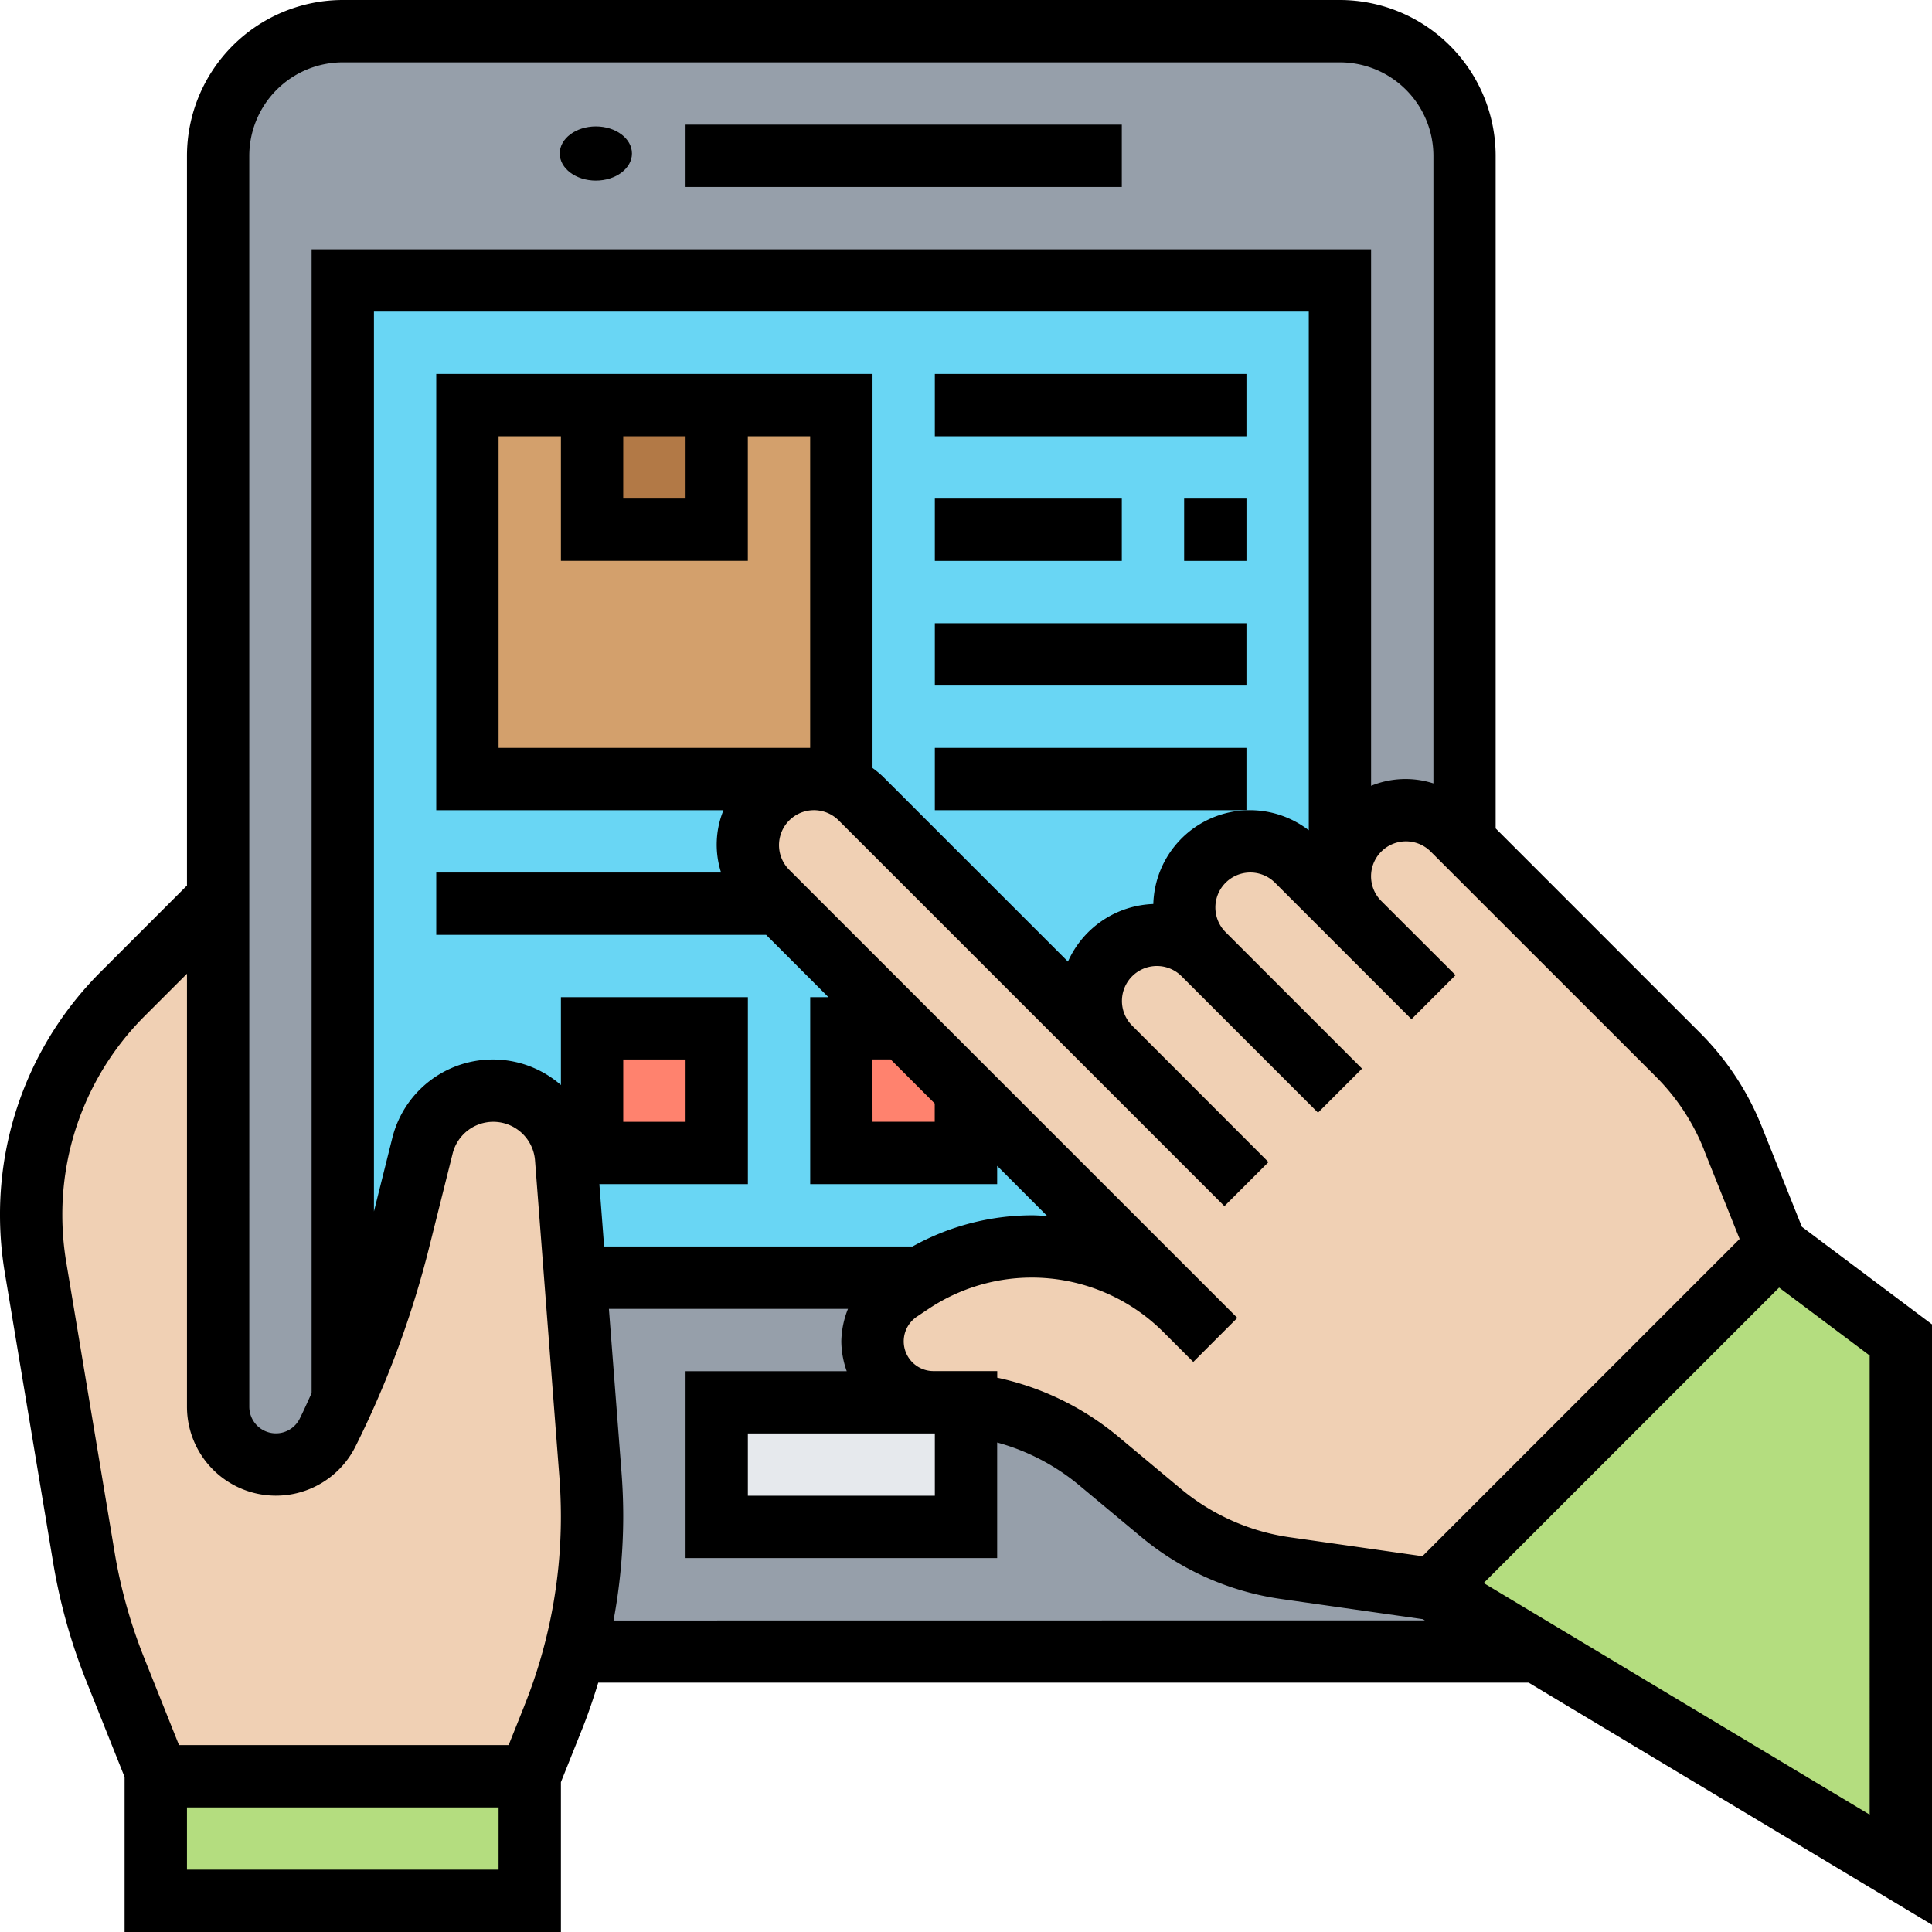 <svg xmlns="http://www.w3.org/2000/svg" width="107" height="107" viewBox="0 0 107 107">
  <g id="sistema-de-gestion-de-contenidos" transform="translate(-1 -1)">
    <g id="Grupo_959529" data-name="Grupo 959529" transform="translate(2.726 2.726)">
      <g id="Grupo_959517" data-name="Grupo 959517" transform="translate(10.355)">
        <path id="Trazado_725870" data-name="Trazado 725870" d="M70.129,2H14.9A6.9,6.9,0,0,0,8,8.9V78.194a3.2,3.2,0,0,0,6.058,1.432c.293-.587.57-1.174.846-1.778V15.806H70.129v33a3.661,3.661,0,0,1,6.247-2.589l.656.656V8.9a6.9,6.9,0,0,0-6.9-6.9Z" transform="translate(-8 -2)" fill="#969faa"/>
      </g>
      <g id="Grupo_959518" data-name="Grupo 959518" transform="translate(30.098 69.032)">
        <path id="Trazado_725871" data-name="Trazado 725871" d="M67,59.258l-8.2-1.174A13.79,13.79,0,0,1,51.92,55.03l-3.5-2.934a13.822,13.822,0,0,0-7.3-3.089L39.3,48.9a3.373,3.373,0,0,1-1.864-6.178l.639-.431A4.5,4.5,0,0,1,38.562,42H19.475l.846,10.942c.052.759.086,1.519.086,2.3a29.493,29.493,0,0,1-.966,7.473H72.75Z" transform="translate(-19.44 -42)" fill="#969faa"/>
      </g>
      <g id="Grupo_959519" data-name="Grupo 959519" transform="translate(17.258 13.806)">
        <path id="Trazado_725872" data-name="Trazado 725872" d="M67.226,10H12V72.025A52.061,52.061,0,0,0,15.124,63.1l1.294-5.16a4.024,4.024,0,0,1,3.918-3.072A4.05,4.05,0,0,1,24.374,58.6l.5,6.627H67.226Z" transform="translate(-12 -10)" fill="#69d6f4"/>
      </g>
      <g id="Grupo_959520" data-name="Grupo 959520" transform="translate(44.871 55.226)">
        <path id="Trazado_725873" data-name="Trazado 725873" d="M34.9,37.452V40.9H28V34h3.452Z" transform="translate(-28 -34)" fill="#ff826e"/>
      </g>
      <g id="Grupo_959521" data-name="Grupo 959521" transform="translate(31.065 55.226)">
        <path id="Trazado_725874" data-name="Trazado 725874" d="M20,34h6.9v6.9H20Z" transform="translate(-20 -34)" fill="#ff826e"/>
      </g>
      <g id="Grupo_959522" data-name="Grupo 959522" transform="translate(24.161 20.71)">
        <path id="Trazado_725875" data-name="Trazado 725875" d="M16,14H36.71V34.71H16Z" transform="translate(-16 -14)" fill="#d3a06c"/>
      </g>
      <g id="Grupo_959523" data-name="Grupo 959523" transform="translate(31.065 20.71)">
        <path id="Trazado_725876" data-name="Trazado 725876" d="M20,14h6.9v6.9H20Z" transform="translate(-20 -14)" fill="#b27946"/>
      </g>
      <g id="Grupo_959524" data-name="Grupo 959524" transform="translate(37.968 75.935)">
        <path id="Trazado_725877" data-name="Trazado 725877" d="M37.806,46.1v6.8H24V46H36.253A11.74,11.74,0,0,1,37.806,46.1Z" transform="translate(-24 -46)" fill="#e6e9ed"/>
      </g>
      <g id="Grupo_959525" data-name="Grupo 959525" transform="translate(77.661 67.306)">
        <path id="Trazado_725878" data-name="Trazado 725878" d="M72.887,46.177V75.516L52.747,63.435,47,59.984,65.984,41Z" transform="translate(-47 -41)" fill="#b4dd7f"/>
      </g>
      <g id="Grupo_959526" data-name="Grupo 959526" transform="translate(6.903 96.645)">
        <path id="Trazado_725879" data-name="Trazado 725879" d="M6,58H26.71v6.9H6Z" transform="translate(-6 -58)" fill="#b4dd7f"/>
      </g>
      <g id="Grupo_959527" data-name="Grupo 959527" transform="translate(39.694 41.419)">
        <path id="Trazado_725880" data-name="Trazado 725880" d="M58.86,33.973A3.661,3.661,0,0,1,64.038,28.8l.656.656,11.8,11.8a13.855,13.855,0,0,1,3.055,4.625l2.4,6.006L62.968,70.871,54.77,69.7a13.79,13.79,0,0,1-6.886-3.055l-3.5-2.934a13.822,13.822,0,0,0-7.3-3.089v-.1H35.269A3.373,3.373,0,0,1,33.4,54.338l.639-.431a4.5,4.5,0,0,1,.483-.293,12.018,12.018,0,0,1,14.7,1.795l-12.15-12.15-3.452-3.452-6.9-6.9-.656-.656a3.661,3.661,0,0,1,5.177-5.177L45.054,40.876A3.661,3.661,0,0,1,50.231,35.7a3.661,3.661,0,0,1,5.177-5.177Z" transform="translate(-25 -26)" fill="#f0d0b4"/>
      </g>
      <g id="Grupo_959528" data-name="Grupo 959528" transform="translate(0 48.029)">
        <path id="Trazado_725881" data-name="Trazado 725881" d="M32.978,61.775c.052.759.086,1.519.086,2.3a29.492,29.492,0,0,1-.966,7.473,30.567,30.567,0,0,1-1.174,3.624l-1.312,3.279H8.9v-.293L6.66,72.526a29.651,29.651,0,0,1-1.743-6.178L2.242,50.229a17.259,17.259,0,0,1,4.85-15.118l5.264-5.281V58a3.2,3.2,0,0,0,6.058,1.432c.293-.587.57-1.174.846-1.778v-.017a52.061,52.061,0,0,0,3.124-8.922l1.294-5.16a4.024,4.024,0,0,1,3.918-3.072,4.05,4.05,0,0,1,4.038,3.728l.5,6.627Z" transform="translate(-2 -29.83)" fill="#f0d0b4"/>
      </g>
    </g>
    <g id="Grupo_959530" data-name="Grupo 959530" transform="translate(1 1)">
      <ellipse id="Elipse_5728" data-name="Elipse 5728" cx="2" cy="1.5" rx="2" ry="1.5" transform="translate(31 7)"/>
      <path id="Trazado_725882" data-name="Trazado 725882" d="M23,5H47.161V8.452H23Z" transform="translate(14.968 1.903)"/>
      <path id="Trazado_725883" data-name="Trazado 725883" d="M31,13H48.258v3.452H31Z" transform="translate(20.774 7.71)"/>
      <path id="Trazado_725884" data-name="Trazado 725884" d="M39,17h3.452v3.452H39Z" transform="translate(26.581 10.613)"/>
      <path id="Trazado_725885" data-name="Trazado 725885" d="M31,17H41.355v3.452H31Z" transform="translate(20.774 10.613)"/>
      <path id="Trazado_725886" data-name="Trazado 725886" d="M31,21H48.258v3.452H31Z" transform="translate(20.774 13.516)"/>
      <path id="Trazado_725887" data-name="Trazado 725887" d="M31,25H48.258v3.452H31Z" transform="translate(20.774 16.419)"/>
      <path id="Trazado_725888" data-name="Trazado 725888" d="M108,107.6V74.347l-7.207-5.405-2.219-5.548a15.431,15.431,0,0,0-3.44-5.214l-11.3-11.3V9.629A8.639,8.639,0,0,0,75.21,1H19.984a8.639,8.639,0,0,0-8.629,8.629V50.044L6.592,54.807A18.965,18.965,0,0,0,1,68.306a19.337,19.337,0,0,0,.259,3.138L3.944,87.549a31.6,31.6,0,0,0,1.831,6.543L7.9,99.416V108H32.065V99.7l1.191-2.977c.333-.834.616-1.681.877-2.533H85.661Zm-3.452-6.1L83.171,88.673,99.533,72.31l5.015,3.762Zm-9.18-36.824,1.978,4.941L79.778,87.187l-7.348-1.049a12.085,12.085,0,0,1-6.027-2.68L62.9,80.537a15.564,15.564,0,0,0-6.67-3.236v-.366H52.7a1.647,1.647,0,0,1-.916-3.017l.644-.43a10.308,10.308,0,0,1,13.007,1.289l1.653,1.652,2.44-2.44-1.652-1.652L44.711,49.174a1.935,1.935,0,0,1,2.737-2.737L61.255,60.243,68.812,67.8l2.44-2.44L63.7,57.8a1.935,1.935,0,0,1,1.369-3.3,1.927,1.927,0,0,1,1.369.566l7.557,7.557,2.44-2.44-7.557-7.557a1.935,1.935,0,0,1,2.737-2.737l3.452,3.452,4.106,4.106,2.44-2.44L77.5,50.9a1.935,1.935,0,0,1,2.737-2.737L92.7,60.62a12,12,0,0,1,2.673,4.056ZM52.695,80.387h.079v3.452H42.419V80.387Zm-18.5-13.806h8.225V56.226H32.065v4.865a5.737,5.737,0,0,0-9.344,2.958L21.71,68.094V18.258H73.484V46.982a5.348,5.348,0,0,0-8.61,4.085,5.382,5.382,0,0,0-4.727,3.188L49.889,44a5.556,5.556,0,0,0-.566-.466V21.71H25.161V45.871H41.068a5.048,5.048,0,0,0-.133,3.452H25.161v3.452H43.431l3.452,3.452H45.871V66.581H56.226V65.569L59,68.348c-.286-.017-.571-.041-.861-.041a13.684,13.684,0,0,0-6.6,1.726H34.458Zm1.322-3.452V59.677h3.452v3.452Zm0-37.968h3.452v3.452H35.516Zm6.9,6.9v-6.9h3.452V42.419H28.613V25.161h3.452v6.9Zm6.9,27.613h1.011l2.44,2.44v1.011H49.323ZM14.806,9.629a5.184,5.184,0,0,1,5.177-5.177H75.21a5.184,5.184,0,0,1,5.177,5.177V44.387a5.048,5.048,0,0,0-3.452.133V14.806H18.258V78.157c-.217.471-.426.949-.659,1.413a1.474,1.474,0,0,1-2.792-.658Zm13.806,94.919H11.355V101.1H28.613Zm1.438-9.1-.88,2.2H10.913L8.98,92.809a28.255,28.255,0,0,1-1.631-5.826L4.664,70.878a15.874,15.874,0,0,1-.212-2.571,15.533,15.533,0,0,1,4.58-11.057l2.323-2.323V78.913a4.926,4.926,0,0,0,9.331,2.2,54.153,54.153,0,0,0,4.09-11.056l1.294-5.174a2.319,2.319,0,0,1,4.561.385l1.351,17.555q.08,1.077.081,2.161a28.067,28.067,0,0,1-2.014,10.46Zm4.929-4.7a31.548,31.548,0,0,0,.537-5.756q0-1.214-.093-2.425l-.7-9.078h13.24a5.076,5.076,0,0,0-.369,1.805,5.014,5.014,0,0,0,.3,1.646H38.968V87.29H56.226v-6.4a12.056,12.056,0,0,1,4.461,2.3l3.505,2.92a15.521,15.521,0,0,0,7.747,3.445L79.8,90.675l.112.067Z" transform="translate(-1 -1)"/>
    </g>
  </g>
</svg>

